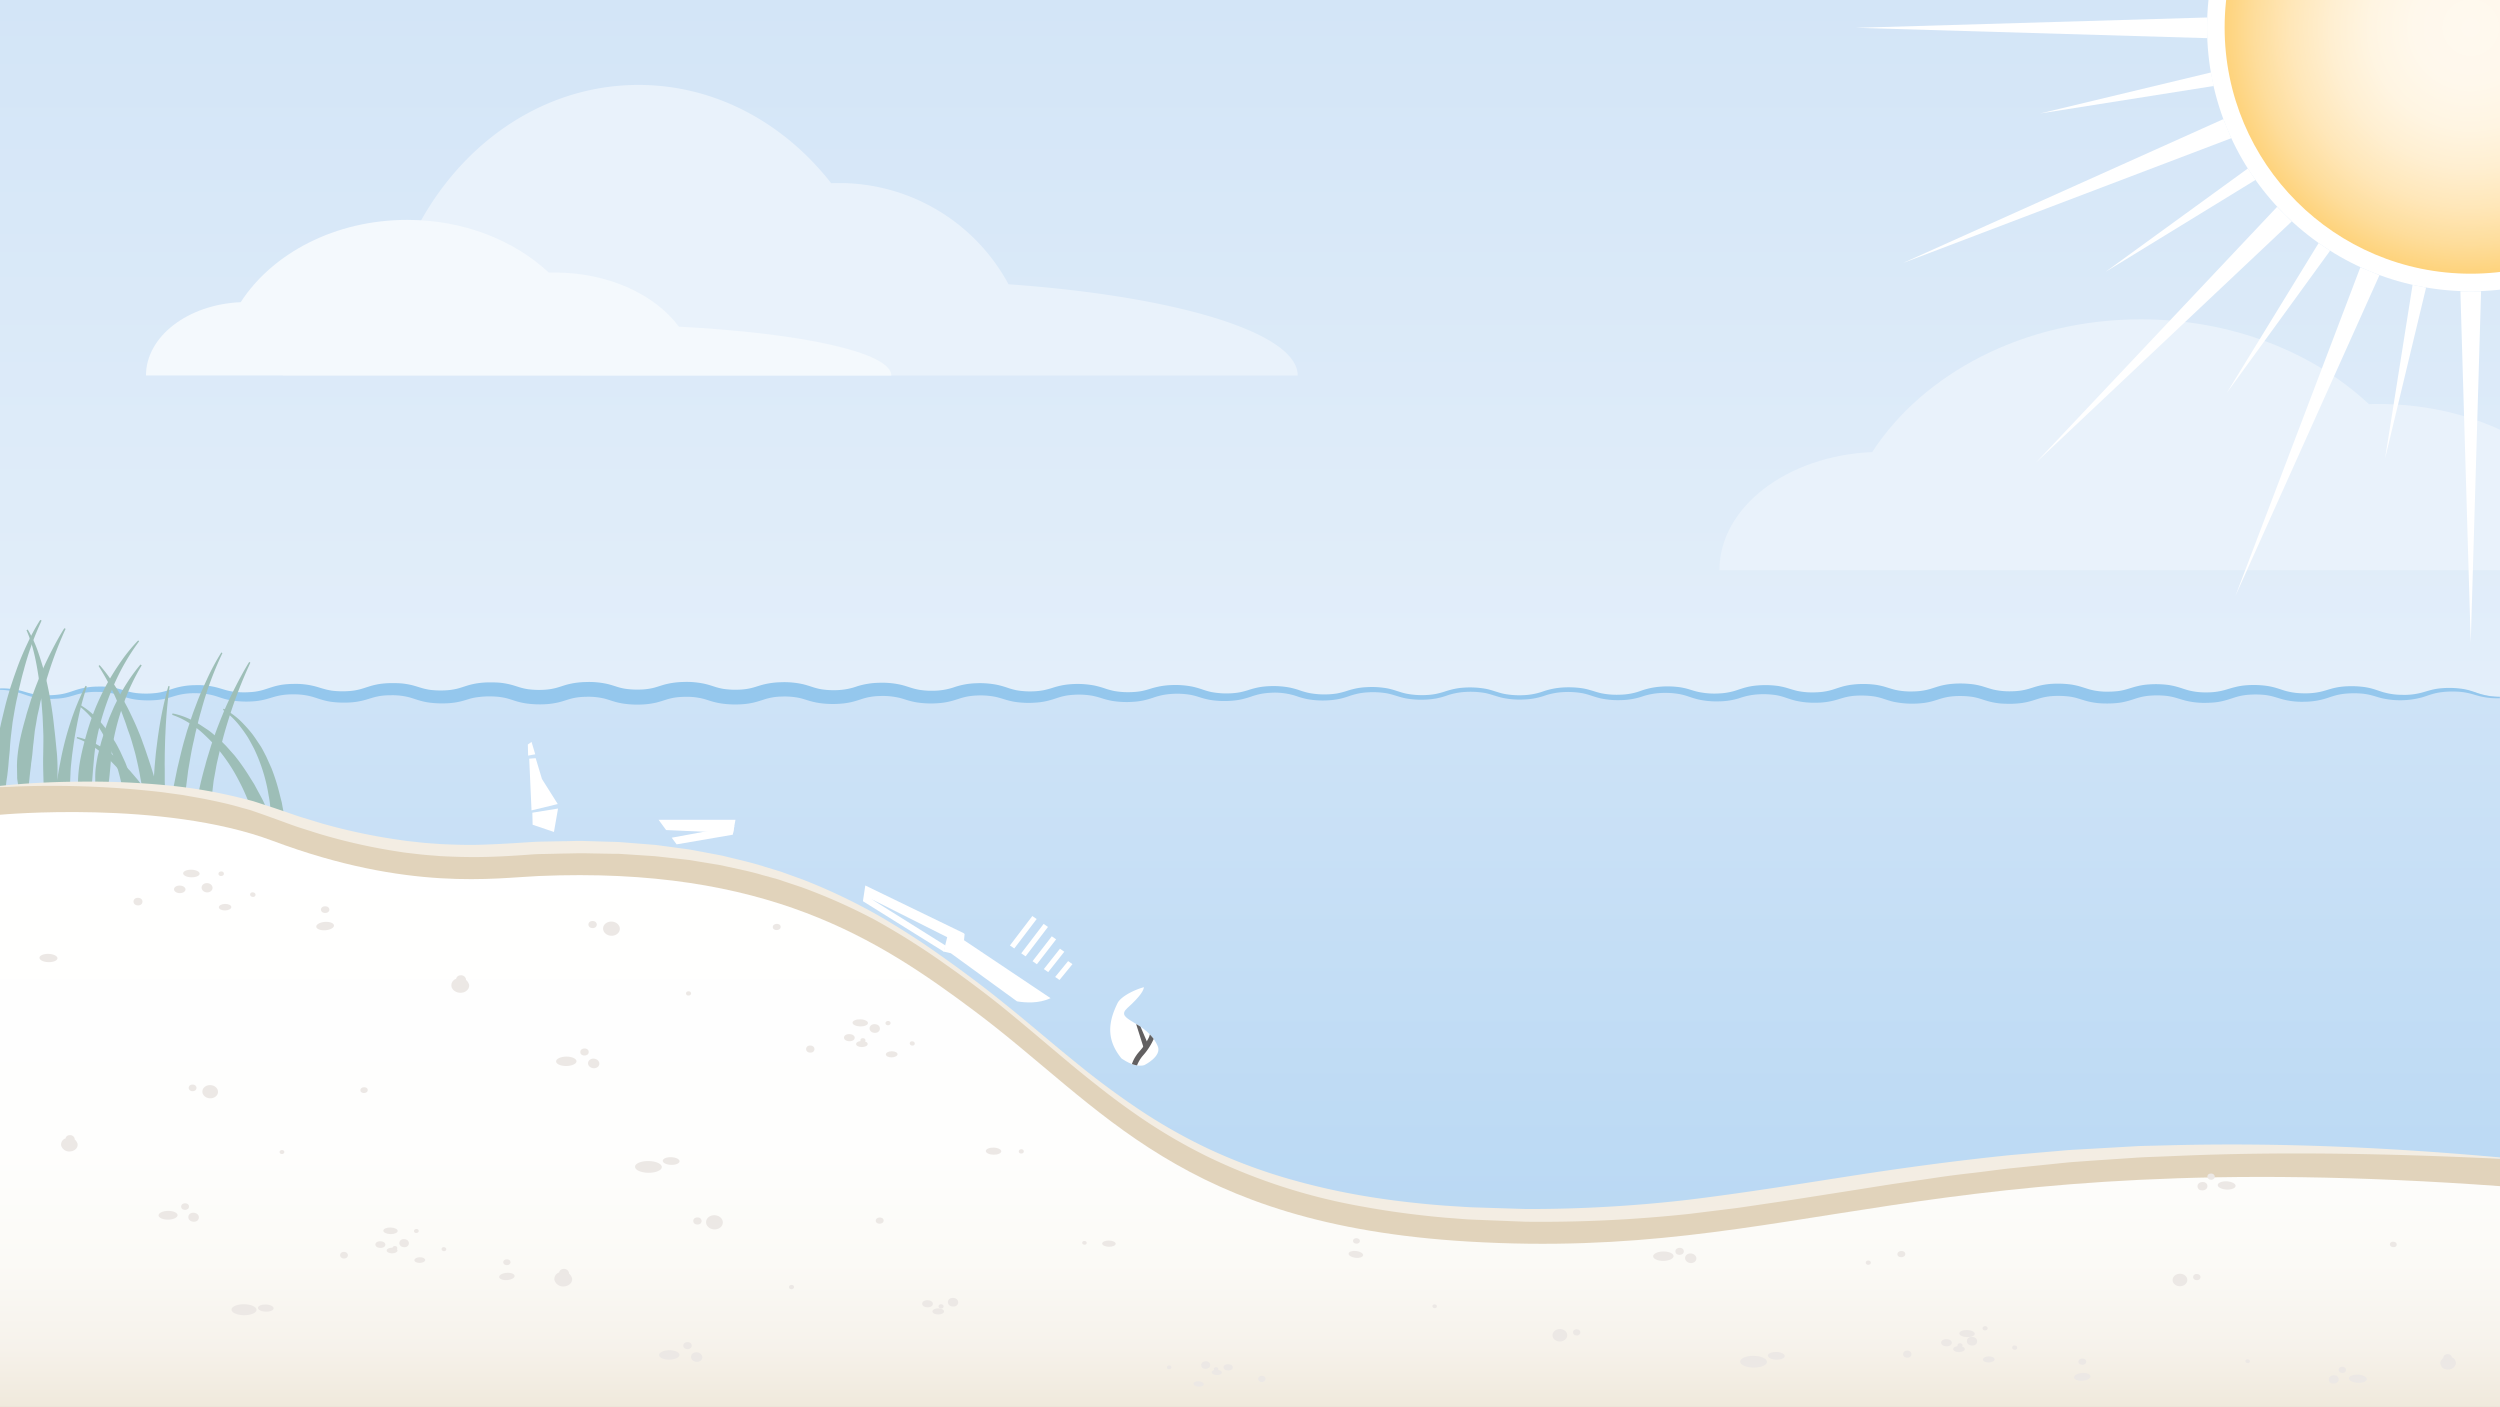 <svg xmlns="http://www.w3.org/2000/svg" xmlns:xlink="http://www.w3.org/1999/xlink" viewBox="0 0 1020 574"><rect x="0" y="0" width="1020" height="574" fill="#808080" stroke="none"/><defs><style>.cls-1{fill:none;}.cls-2{isolation:isolate;}.cls-3{fill:url(#Unbenannter_Verlauf_18);}.cls-4{fill:#fff;}.cls-5{fill:#e9f2fb;}.cls-6{fill:#f4f9fd;}.cls-7{clip-path:url(#clip-path);}.cls-8{clip-path:url(#clip-path-2);}.cls-9{fill:url(#Unbenannter_Verlauf_45);}.cls-10{fill:#626061;}.cls-11{fill:#908d8d;}.cls-12{fill:#3c3c3d;}.cls-13{fill:#c4c1c2;}.cls-14{fill:#a4a1a1;}.cls-15,.cls-20{mix-blend-mode:multiply;}.cls-16{fill:url(#Unbenannter_Verlauf_63);}.cls-17{fill:#94c7ed;}.cls-18{fill:#9dbeb7;}.cls-19{fill:#e1d3bb;}.cls-20{fill:url(#Unbenannter_Verlauf_3);}.cls-21{fill:#ece8e5;}.cls-22{fill:#f3ede3;}.cls-23{clip-path:url(#clip-path-3);}.cls-24{fill:#b9b6b7;}</style><linearGradient id="Unbenannter_Verlauf_18" x1="510" y1="382.5" x2="510" gradientUnits="userSpaceOnUse"><stop offset="0" stop-color="#e9f2fb"/><stop offset="1" stop-color="#d3e5f7"/></linearGradient><clipPath id="clip-path"><rect class="cls-1" x="695" y="110" width="325" height="150"/></clipPath><clipPath id="clip-path-2"><rect class="cls-1" x="735" width="285" height="285"/></clipPath><radialGradient id="Unbenannter_Verlauf_45" cx="1008.06" cy="11.26" r="100.41" gradientUnits="userSpaceOnUse"><stop offset="0" stop-color="#fff9ef"/><stop offset="0.23" stop-color="#fff8ec"/><stop offset="0.41" stop-color="#fff5e2"/><stop offset="0.57" stop-color="#ffefd1"/><stop offset="0.73" stop-color="#ffe7b9"/><stop offset="0.88" stop-color="#fedd9b"/><stop offset="1" stop-color="#fed37c"/></radialGradient><linearGradient id="Unbenannter_Verlauf_63" x1="510" y1="574" x2="510" y2="280.86" gradientUnits="userSpaceOnUse"><stop offset="0" stop-color="#b3d5f2"/><stop offset="1" stop-color="#cee3f7"/></linearGradient><linearGradient id="Unbenannter_Verlauf_3" x1="510" y1="574" x2="510" y2="331.32" gradientUnits="userSpaceOnUse"><stop offset="0" stop-color="#f0e9dc"/><stop offset="0.1" stop-color="#f6f2eb"/><stop offset="0.24" stop-color="#fbfaf6"/><stop offset="0.44" stop-color="#fefefd"/><stop offset="1" stop-color="#fff"/></linearGradient><clipPath id="clip-path-3"><path class="cls-1" d="M465.31,401.27s-9.2-1.09-11.53,7.12-2.87,17.67-.25,20.15c8.65,8.17,13.41,6,13.41,6s7.17-3.55,5.43-7.67c-4.45-10.49-18.08-10.48-12.38-15.61C470.84,401.51,465.31,401.27,465.31,401.27Z"/></clipPath></defs><title>Frame 4</title><g class="cls-2"><g id="Himmel"><rect class="cls-3" width="1020" height="382.5"/><path class="cls-4" d="M1020,574V284.05a27.57,27.57,0,0,1-9.84-1.57,32.76,32.76,0,0,0-20.35,0,31.59,31.59,0,0,1-19.67,0,32.73,32.73,0,0,0-20.34,0,31.59,31.59,0,0,1-19.67,0,32.73,32.73,0,0,0-20.34,0,31.56,31.56,0,0,1-19.66,0,32.76,32.76,0,0,0-20.35,0,31.56,31.56,0,0,1-19.66,0,32.73,32.73,0,0,0-20.34,0,31.56,31.56,0,0,1-19.66,0,32.73,32.73,0,0,0-20.34,0,31.56,31.56,0,0,1-19.66,0,32.73,32.73,0,0,0-20.34,0,31.56,31.56,0,0,1-19.66,0,32.76,32.76,0,0,0-20.35,0,31.56,31.56,0,0,1-19.66,0,32.73,32.73,0,0,0-20.34,0,31.56,31.56,0,0,1-19.66,0,32.73,32.73,0,0,0-20.34,0,31.56,31.56,0,0,1-19.66,0,32.73,32.73,0,0,0-20.34,0,31.56,31.56,0,0,1-19.66,0,32.76,32.76,0,0,0-20.35,0,31.53,31.53,0,0,1-19.65,0,32.73,32.73,0,0,0-20.34,0,31.56,31.56,0,0,1-19.66,0,32.73,32.73,0,0,0-20.34,0,31.56,31.56,0,0,1-19.66,0,32.73,32.73,0,0,0-20.34,0,31.56,31.56,0,0,1-19.66,0,32.73,32.73,0,0,0-20.34,0,31.53,31.53,0,0,1-19.65,0,32.73,32.73,0,0,0-20.34,0,31.56,31.56,0,0,1-19.66,0,32.73,32.73,0,0,0-20.34,0,31.53,31.53,0,0,1-19.65,0,32.73,32.73,0,0,0-20.34,0,31.53,31.53,0,0,1-19.65,0,32.73,32.73,0,0,0-20.34,0,31.53,31.53,0,0,1-19.65,0,32.73,32.73,0,0,0-20.34,0,31.53,31.53,0,0,1-19.65,0,32.73,32.73,0,0,0-20.34,0,31.56,31.56,0,0,1-19.66,0A28.83,28.83,0,0,0,120,280.86a28.83,28.83,0,0,0-10.17,1.62,27.55,27.55,0,0,1-9.83,1.57,27.55,27.55,0,0,1-9.83-1.57A28.79,28.79,0,0,0,80,280.86a28.88,28.88,0,0,0-10.17,1.62A27.46,27.46,0,0,1,60,284.05a27.44,27.44,0,0,1-9.82-1.57A28.88,28.88,0,0,0,40,280.86a28.83,28.83,0,0,0-10.17,1.62A27.55,27.55,0,0,1,20,284.05a27.55,27.55,0,0,1-9.83-1.57A28.83,28.83,0,0,0,0,280.86V574Z"/></g><g id="Wolken"><path class="cls-5" d="M529.47,153.22c0-17.55-49.73-32.39-118-37.24a78.52,78.52,0,0,0-69.16-41.3c-1.07,0-2.12,0-3.18.08-19.22-24.59-47.31-40.11-78.62-40.11-40.07,0-74.88,25.41-92.55,62.74a55.92,55.92,0,0,0-52.62,55.83Z"/><path class="cls-6" d="M363.66,153.22c0-9.4-36.51-17.34-86.68-19.94-9.74-13.16-28.82-22.1-50.77-22.1-.79,0-1.56,0-2.34,0-14.11-13.16-34.73-21.47-57.72-21.47-29.42,0-55,13.6-67.95,33.58-21.55.92-38.64,14-38.64,29.89Z"/><g class="cls-7"><path class="cls-5" d="M1135.79,232.65c0-15.15-43.28-32.15-83.58-32.15-15.71-21.23-46.49-35.66-81.9-35.66-1.26,0-2.51,0-3.76.07-22.76-21.22-56-34.62-93.1-34.62-47.45,0-88.68,21.93-109.6,54.16-34.75,1.48-62.32,22.49-62.32,48.2Z"/></g></g><g id="Sonne"><g class="cls-8"><circle class="cls-4" cx="1008.06" cy="11.26" r="107.58"/><circle class="cls-9" cx="1008.06" cy="11.26" r="100.41"/><polygon class="cls-4" points="1012.28 118.83 1008.06 262.27 1003.84 118.83 1012.28 118.83"/><polygon class="cls-4" points="900.58 15.57 757.14 11.35 900.58 7.13 900.58 15.57"/><polygon class="cls-4" points="935.04 90.33 830.63 188.78 929.08 84.37 935.04 90.33"/><polygon class="cls-4" points="910.37 56.38 776.24 107.38 907.15 48.59 910.37 56.38"/><polygon class="cls-4" points="970.82 112.27 912.04 243.17 963.03 109.04 970.82 112.27"/><polygon class="cls-4" points="903.19 35.08 832.3 46.31 902.1 29.56 903.19 35.08"/><polygon class="cls-4" points="950.68 102.28 908.5 160.35 946.01 99.16 950.68 102.28"/><polygon class="cls-4" points="920.25 73.4 859.06 110.91 917.13 68.73 920.25 73.4"/><polygon class="cls-4" points="989.85 117.32 973.1 187.11 984.33 116.22 989.85 117.32"/></g></g><g id="Figur"><polygon class="cls-10" points="381.58 344.63 310.22 320.82 304.67 323.33 234.7 323.33 227.7 335.23 263.15 336.8 296.28 338.7 367.81 366.61 381.58 344.63"/><polygon class="cls-10" points="241.55 325.56 237.27 308.12 237.13 294.07 233.26 294.12 221.38 338.32 237.74 336.85 241.55 325.56"/><polygon class="cls-11" points="378.52 347.72 304.83 329.25 298.94 331.92 224.67 331.92 217.24 344.55 254.88 346.21 290.04 348.23 365.95 377.85 378.52 347.72"/><polygon class="cls-11" points="231.47 332 222.24 315.32 218.19 300.97 214.24 302.09 214.35 350.67 230.71 344.62 231.47 332"/><path class="cls-11" d="M383.81,348.23l-18.76,30.23s64,71.28,79.44,41.51c5.8-11.22,6.91-29.05-15.48-44.45C410.22,362.6,403.05,361.81,383.81,348.23Z"/><polygon class="cls-11" points="443.64 408.39 420.23 420.64 464.26 452.61 478.1 433.97 443.64 408.39"/><path class="cls-10" d="M466.39,445.55c-2.27,1.88-6.15,1.39-9-1.27-2.54-2.37-5.54-7.06-4.5-9.44-6-7.69-7.65-16.75-5.37-23.56L478.1,434l-9.33,12.57C468,446.25,467.18,445.92,466.39,445.55Z"/><path class="cls-11" d="M488.35,415.49,484,406.08s-1.74-5.57-7.72-.69Z"/><path class="cls-11" d="M487.2,415.75c-9.19-3.55-20.53,3.64-25.31,16s-.4,23.95,8.8,27.5,19.74-2.26,24.52-14.66S496.4,419.29,487.2,415.75Z"/><path class="cls-11" d="M454.35,408c-4.53,9-5.53,17.32,4.32,27s23.4,12,30.27,5,4.46-20.48-5.39-30.2A52.68,52.68,0,0,0,472,401.14C468.71,399.19,456.49,403.76,454.35,408Z"/><path class="cls-11" d="M487.06,415.58c-2.28,1.47-2.86,4.8-1.3,7.44s5.65,4.58,8.07,3.37c1.82-.92,2.09-4.35.19-8.69a4.84,4.84,0,0,0-7-2.12"/><path class="cls-12" d="M500.6,446.69c-.31.42-.63.82-1,1.2a13.68,13.68,0,0,0,.48-12.67,38.85,38.85,0,0,1-.86,9.48c-1.89,9.08-6.2,15.86-9.61,15.15a3.85,3.85,0,0,1-2.51-2.54c-3.48,4.9-7.69,7.55-10.76,6.26a4.42,4.42,0,0,1-1.71-1.34c-3.1,2.15-24.72-19.36-24.69-19.65.18-2.25,1.79-3.92,5.84-5.47a10.88,10.88,0,0,1,11.88-.3c4.18-3.68,9.11-5,12.8-3a7.64,7.64,0,0,1,1.34,1c2.71-2.55,5.54-3.7,7.76-2.76a3.61,3.61,0,0,1,.67.36c1.94-3.67,4.24-5.82,6.23-5.4a2.73,2.73,0,0,1,1.33.74A13.67,13.67,0,0,1,500.6,446.69Z"/><path class="cls-11" d="M458.75,430.64c-2.46,2-2.34,6.25.29,9.46s6.74,4.18,9.21,2.16,2.34-6.25-.28-9.46-6.75-4.17-9.22-2.16"/><path class="cls-12" d="M478.85,419.5a7.8,7.8,0,0,1,.51-.67l.45-.6c.3-.38.54-.74.78-1.08s.41-.68.58-1,.32-.76.43-1l.5-1.12.6.16a13.51,13.51,0,0,1,3.57,1.48,13.11,13.11,0,0,1-3.84.44l1.11-.95a3.78,3.78,0,0,1-.34,1.91,4.27,4.27,0,0,1-1.08,1.5A3.88,3.88,0,0,1,478.85,419.5Z"/><path class="cls-10" d="M466.17,409.19a12.81,12.81,0,0,0,1.52-2,14.76,14.76,0,0,0,1.11-2.12,14,14,0,0,1,.8-2.22,9,9,0,0,1,1.62-2.05l.22,0a4.36,4.36,0,0,1,.27,2.8,6,6,0,0,1-1.36,2.33,10.34,10.34,0,0,1-1.82,2,10,10,0,0,1-2.23,1.4Z"/><path class="cls-10" d="M490.11,416.37a4,4,0,0,1,1,3.6,4.16,4.16,0,0,1-.8,1.76,9.85,9.85,0,0,1-1.32,1.34,10.25,10.25,0,0,1-1.45,1.05c-.51.3-1,.54-1.56.78s-1.08.38-1.62.54-1.09.27-1.64.38l-.07-.21q.72-.42,1.44-.81c.46-.28.9-.6,1.35-.89a11.87,11.87,0,0,0,2.25-2.09,12.89,12.89,0,0,0,1.26-2.48,14.75,14.75,0,0,0,1-2.89Z"/><polygon class="cls-13" points="363.81 382.65 385.31 347.55 381.58 344.63 370.85 340.92 352.69 334.86 350.98 339.9 354.08 347.98 358.22 353.37 357.32 359.23 362.08 368.47 360.04 379.96 363.81 382.65"/><polygon class="cls-10" points="350.98 339.9 351.19 347.39 354.8 351.48 354.61 360.13 357.65 359.73 358.22 353.37 354.08 347.98 350.98 339.9"/><path class="cls-14" d="M442.13,408.1c4.21,3,4.91,9.22,1.56,14s-9.47,6.23-13.69,3.27l-44-30.93c-4.21-3-4.91-9.22-1.56-14s9.48-6.22,13.69-3.26Z"/><path class="cls-14" d="M311.23,351.26l2.32,7.71,13.22,3s10.8,7,15.85,3.88l44.62,28.54c4.37,2.75,10.34,1.13,13.33-3.62s2.39-11.84-2.49-13.59c-2.85-1-50-20.65-50-20.65l-9.67-7.93Z"/><path class="cls-13" d="M443.6,422a11.1,11.1,0,0,0,1.68-7.73,9.18,9.18,0,0,0-1.45-3.6,8,8,0,0,0-1.28-1.44c-.24-.21-.51-.38-.76-.58l-.86-.57c-4.62-3.05-9.19-6.16-13.76-9.28l-6.86-4.68-6.81-4.74c-4.53-3.18-9-6.4-13.52-9.62l-.17-.12,0-.06a3.69,3.69,0,0,0-.45-.36c-.21-.15-.44-.3-.67-.44-.46-.29-.94-.56-1.43-.82s-1-.51-1.47-.74a7.89,7.89,0,0,0-1.35-.51l-.16,0-.07,0L347.89,357l-.07,0-.06-.05-9.58-8,.3.09-27.24,2.39,0-.23,27.18-3,.17,0,.13.11,9.76,7.83-.14-.09,46.61,18.84-.22-.06a8.9,8.9,0,0,1,1.87.62c.55.24,1.08.49,1.6.76s1.05.55,1.56.86l.78.48a5.07,5.07,0,0,1,.87.72l-.19-.18q6.84,4.69,13.64,9.46l6.76,4.8,6.73,4.87c4.48,3.24,9,6.49,13.39,9.81l.83.62c.29.24.59.47.85.73a8.58,8.58,0,0,1,1.39,1.73,9.54,9.54,0,0,1,1.37,4.12,11.36,11.36,0,0,1-2.37,8Z"/><polygon class="cls-10" points="267.75 333.17 276.91 345.67 298.82 341.41 298.97 340.56 291.01 334.05 267.75 333.17"/></g><g id="Wasser"><g class="cls-15"><path class="cls-16" d="M1020,574V284.05a27.57,27.57,0,0,1-9.84-1.57,32.76,32.76,0,0,0-20.35,0,31.59,31.59,0,0,1-19.67,0,32.73,32.73,0,0,0-20.34,0,31.59,31.59,0,0,1-19.67,0,32.73,32.73,0,0,0-20.34,0,31.56,31.56,0,0,1-19.66,0,32.76,32.76,0,0,0-20.35,0,31.56,31.56,0,0,1-19.66,0,32.73,32.73,0,0,0-20.34,0,31.56,31.56,0,0,1-19.66,0,32.73,32.73,0,0,0-20.34,0,31.56,31.56,0,0,1-19.66,0,32.73,32.73,0,0,0-20.34,0,31.56,31.56,0,0,1-19.66,0,32.76,32.76,0,0,0-20.35,0,31.56,31.56,0,0,1-19.66,0,32.73,32.73,0,0,0-20.34,0,31.56,31.56,0,0,1-19.66,0,32.73,32.73,0,0,0-20.34,0,31.56,31.56,0,0,1-19.66,0,32.73,32.73,0,0,0-20.34,0,31.56,31.56,0,0,1-19.66,0,32.76,32.76,0,0,0-20.35,0,31.53,31.53,0,0,1-19.65,0,32.73,32.73,0,0,0-20.34,0,31.56,31.56,0,0,1-19.66,0,32.73,32.73,0,0,0-20.34,0,31.56,31.56,0,0,1-19.66,0,32.73,32.73,0,0,0-20.34,0,31.56,31.56,0,0,1-19.66,0,32.73,32.73,0,0,0-20.34,0,31.53,31.53,0,0,1-19.65,0,32.73,32.73,0,0,0-20.34,0,31.56,31.56,0,0,1-19.66,0,32.73,32.73,0,0,0-20.34,0,31.53,31.53,0,0,1-19.65,0,32.73,32.73,0,0,0-20.34,0,31.53,31.53,0,0,1-19.65,0,32.73,32.73,0,0,0-20.34,0,31.53,31.53,0,0,1-19.65,0,32.73,32.73,0,0,0-20.34,0,31.53,31.53,0,0,1-19.65,0,32.73,32.73,0,0,0-20.34,0,31.56,31.56,0,0,1-19.66,0A28.83,28.83,0,0,0,120,280.86a28.83,28.83,0,0,0-10.17,1.62,27.55,27.55,0,0,1-9.83,1.57,27.55,27.55,0,0,1-9.83-1.57A28.79,28.79,0,0,0,80,280.86a28.88,28.88,0,0,0-10.17,1.62A27.46,27.46,0,0,1,60,284.05a27.44,27.44,0,0,1-9.82-1.57A28.88,28.88,0,0,0,40,280.86a28.83,28.83,0,0,0-10.17,1.62A27.55,27.55,0,0,1,20,284.05a27.55,27.55,0,0,1-9.83-1.57A28.83,28.83,0,0,0,0,280.86V574Z"/></g><path class="cls-17" d="M0,280.89a30,30,0,0,1,8.15.83c1.33.34,2.61.77,3.9,1.1a25.68,25.68,0,0,0,3.9.69,36.24,36.24,0,0,0,7.93-.12,22.8,22.8,0,0,0,3.84-.81c1.26-.37,2.52-.84,3.86-1.25a30.12,30.12,0,0,1,8.26-1.21,30.68,30.68,0,0,1,8.34.85c1.37.35,2.66.78,3.92,1.12a24.44,24.44,0,0,0,3.78.71,36.14,36.14,0,0,0,7.78-.05,22.85,22.85,0,0,0,3.75-.75c1.23-.34,2.48-.81,3.84-1.22a29.94,29.94,0,0,1,8.42-1.23,30.72,30.72,0,0,1,8.49.86c1.4.35,2.7.79,3.93,1.13a24,24,0,0,0,3.7.73,36.42,36.42,0,0,0,7.67,0,22.87,22.87,0,0,0,3.67-.71c1.21-.34,2.45-.79,3.81-1.21a28.92,28.92,0,0,1,4.26-1,35,35,0,0,1,4.3-.31,31.67,31.67,0,0,1,8.61.87c1.42.35,2.74.81,4,1.15a25,25,0,0,0,3.63.77,36.82,36.82,0,0,0,7.57.05,23.44,23.44,0,0,0,3.63-.67c1.19-.31,2.41-.75,3.79-1.17a28.91,28.91,0,0,1,4.3-1,37.79,37.79,0,0,1,4.34-.33c1.43,0,2.86,0,4.31.11a30,30,0,0,1,4.39.72c1.44.36,2.78.81,4,1.17a24.65,24.65,0,0,0,3.58.77,36.83,36.83,0,0,0,7.5.08,25.29,25.29,0,0,0,3.58-.63c1.17-.3,2.38-.73,3.75-1.16a28.9,28.9,0,0,1,4.34-1,36.75,36.75,0,0,1,4.38-.36c1.44,0,2.88,0,4.35.1a29.41,29.41,0,0,1,4.43.72c1.47.35,2.82.82,4,1.18a23.33,23.33,0,0,0,3.54.8,35.4,35.4,0,0,0,7.43.15,24.35,24.35,0,0,0,3.55-.59c1.17-.28,2.36-.7,3.73-1.13a28.87,28.87,0,0,1,4.36-1,33.49,33.49,0,0,1,4.41-.37,34.25,34.25,0,0,1,8.82.79c1.47.35,2.85.82,4.06,1.19a22.12,22.12,0,0,0,3.53.81,35.6,35.6,0,0,0,7.39.2,25.59,25.59,0,0,0,3.54-.54c1.16-.28,2.34-.68,3.7-1.1a28.6,28.6,0,0,1,4.36-1,33.83,33.83,0,0,1,4.43-.38,34.66,34.66,0,0,1,8.82.79c1.48.34,2.87.81,4.09,1.2a25,25,0,0,0,3.52.85,34.25,34.25,0,0,0,7.39.24,24.42,24.42,0,0,0,3.56-.52c1.16-.26,2.33-.65,3.69-1.07a30.25,30.25,0,0,1,4.34-1,31.91,31.91,0,0,1,4.42-.38,34.93,34.93,0,0,1,8.8.77c1.47.34,2.86.81,4.09,1.2a25,25,0,0,0,3.55.9,33.21,33.21,0,0,0,7.42.3,26.52,26.52,0,0,0,7.27-1.54,31.42,31.42,0,0,1,4.3-1,31.84,31.84,0,0,1,4.41-.4,35.3,35.3,0,0,1,8.74.73c1.47.33,2.87.79,4.11,1.19a27,27,0,0,0,3.58.92,32.87,32.87,0,0,0,7.45.34,26.7,26.7,0,0,0,7.31-1.51,32,32,0,0,1,4.26-1.06,31.37,31.37,0,0,1,4.38-.43,35.82,35.82,0,0,1,8.7.69,39.76,39.76,0,0,1,4.12,1.18,29.45,29.45,0,0,0,3.61,1,33.16,33.16,0,0,0,7.49.4,25.92,25.92,0,0,0,3.67-.45,36.15,36.15,0,0,0,3.69-1,33.21,33.21,0,0,1,4.21-1.06,34.44,34.44,0,0,1,4.36-.44,36.63,36.63,0,0,1,8.62.67,42.65,42.65,0,0,1,4.11,1.17,30.28,30.28,0,0,0,3.65,1,32.63,32.63,0,0,0,7.56.44,26.77,26.77,0,0,0,3.73-.42,34.85,34.85,0,0,0,3.71-1,34.17,34.17,0,0,1,4.16-1,31.63,31.63,0,0,1,4.3-.43,36.25,36.25,0,0,1,8.53.64,38.34,38.34,0,0,1,4.08,1.17,30.93,30.93,0,0,0,3.7,1.05,33.6,33.6,0,0,0,7.67.51,28.13,28.13,0,0,0,3.8-.41,31.52,31.52,0,0,0,3.75-1,34,34,0,0,1,4.09-1.06,30.51,30.51,0,0,1,4.24-.45,35.64,35.64,0,0,1,8.41.58,33.54,33.54,0,0,1,4.06,1.14,32.59,32.59,0,0,0,3.75,1.06,33.43,33.43,0,0,0,7.77.55,29.19,29.19,0,0,0,3.86-.4,32,32,0,0,0,3.79-1,36.19,36.19,0,0,1,4-1.06,28.3,28.3,0,0,1,4.18-.47,35.84,35.84,0,0,1,8.32.49c2.8.53,5.31,1.67,7.83,2.17a33,33,0,0,0,7.84.56,28.18,28.18,0,0,0,3.9-.41,32.12,32.12,0,0,0,3.82-1,35.37,35.37,0,0,1,4-1.1,26.5,26.5,0,0,1,4.14-.53,36.06,36.06,0,0,1,8.29.43c2.79.48,5.31,1.62,7.85,2.13a33.65,33.65,0,0,0,7.85.53,26.78,26.78,0,0,0,7.72-1.42,30,30,0,0,1,8.13-1.7,38,38,0,0,1,8.31.33c2.8.44,5.36,1.55,7.87,2.06a32.27,32.27,0,0,0,7.81.52,25.92,25.92,0,0,0,7.65-1.41,30.43,30.43,0,0,1,8.17-1.83,37,37,0,0,1,8.4.24,28.77,28.77,0,0,1,4.12,1c1.32.4,2.56.78,3.8,1a31.19,31.19,0,0,0,7.69.51,26,26,0,0,0,7.52-1.37c1.25-.41,2.6-.88,4-1.22a27,27,0,0,1,4.26-.67,38,38,0,0,1,8.52.21,28.53,28.53,0,0,1,4.2,1c1.34.4,2.55.79,3.77,1.05a30,30,0,0,0,7.55.53,25,25,0,0,0,7.4-1.3c1.23-.4,2.59-.88,4-1.23a29.38,29.38,0,0,1,4.33-.71,38.42,38.42,0,0,1,8.63.19,28.08,28.08,0,0,1,4.28,1c1.35.41,2.56.81,3.75,1.08a29.32,29.32,0,0,0,7.43.6,24.91,24.91,0,0,0,7.31-1.19c1.23-.38,2.58-.85,4-1.2a30.23,30.23,0,0,1,4.38-.7,40.74,40.74,0,0,1,8.68.22,28.62,28.62,0,0,1,4.3,1c1.37.42,2.58.83,3.76,1.12a29.36,29.36,0,0,0,7.39.7,28.34,28.34,0,0,0,3.73-.27,24.68,24.68,0,0,0,3.59-.81c1.22-.37,2.57-.83,4-1.18a29.85,29.85,0,0,1,4.38-.72,41.11,41.11,0,0,1,8.65.22,29.58,29.58,0,0,1,4.3,1c1.37.42,2.59.85,3.78,1.15a28.21,28.21,0,0,0,7.42.76,35.43,35.43,0,0,0,3.75-.24,24.56,24.56,0,0,0,3.61-.79c1.22-.35,2.55-.81,4-1.16a27,27,0,0,1,4.35-.72,40.69,40.69,0,0,1,8.61.2,30.2,30.2,0,0,1,4.28,1c1.37.42,2.6.86,3.8,1.18a27.85,27.85,0,0,0,7.47.83,26.45,26.45,0,0,0,7.45-1c1.23-.34,2.54-.79,4-1.14a27.6,27.6,0,0,1,4.3-.73,40,40,0,0,1,8.54.19,27.26,27.26,0,0,1,4.23.94c1.36.41,2.61.87,3.83,1.2a28.1,28.1,0,0,0,7.55.92,27,27,0,0,0,7.58-.9c1.24-.34,2.54-.78,3.92-1.13a26.55,26.55,0,0,1,4.23-.73,39.5,39.5,0,0,1,8.42.17,26.73,26.73,0,0,1,4.17.92c1.34.41,2.6.88,3.84,1.24a28.1,28.1,0,0,0,7.69,1.05,27.6,27.6,0,0,0,7.76-.85c1.27-.33,2.56-.77,3.91-1.11a25.18,25.18,0,0,1,4.12-.71,37.4,37.4,0,0,1,8.26.17,24.15,24.15,0,0,1,4,.88c1.32.41,2.58.89,3.86,1.28a29.35,29.35,0,0,0,7.89,1.17v.56a29.94,29.94,0,0,1-8.15-.81c-1.33-.34-2.62-.76-3.91-1.09a25.77,25.77,0,0,0-3.89-.69,36.88,36.88,0,0,0-7.93.13,22.69,22.69,0,0,0-3.83.81c-1.26.37-2.52.84-3.85,1.25a34.11,34.11,0,0,1-16.64.38c-1.37-.34-2.66-.78-3.92-1.11a24.34,24.34,0,0,0-3.77-.72,36.6,36.6,0,0,0-7.76.06,23.57,23.57,0,0,0-3.74.74c-1.23.35-2.48.81-3.84,1.22a30.07,30.07,0,0,1-8.44,1.26,30.91,30.91,0,0,1-8.51-.87c-1.4-.35-2.7-.8-3.93-1.14a24,24,0,0,0-3.7-.75,36.9,36.9,0,0,0-7.65,0,22.64,22.64,0,0,0-3.67.7c-1.21.33-2.45.78-3.81,1.19a28.92,28.92,0,0,1-4.26,1,35,35,0,0,1-4.3.31,32.09,32.09,0,0,1-8.61-.86c-1.42-.36-2.74-.81-4-1.16a24.9,24.9,0,0,0-3.64-.78,36.81,36.81,0,0,0-7.57-.07,24.41,24.41,0,0,0-3.63.65c-1.2.31-2.42.75-3.79,1.17a30.39,30.39,0,0,1-4.29,1,35.63,35.63,0,0,1-4.34.32,41.39,41.39,0,0,1-4.3-.12,29.52,29.52,0,0,1-4.37-.73c-1.44-.36-2.77-.82-4-1.18a23.51,23.51,0,0,0-3.6-.8,37.09,37.09,0,0,0-7.53-.14,25.43,25.43,0,0,0-3.61.61c-1.19.3-2.4.72-3.77,1.14a28.64,28.64,0,0,1-4.3,1,36.22,36.22,0,0,1-4.36.35c-1.43,0-2.86,0-4.31-.11a28.7,28.7,0,0,1-4.39-.72c-1.45-.35-2.8-.82-4-1.2a24.7,24.7,0,0,0-3.58-.84,36.14,36.14,0,0,0-7.51-.2,24,24,0,0,0-3.62.57c-1.18.28-2.38.69-3.74,1.11a27.43,27.43,0,0,1-4.3,1,37.57,37.57,0,0,1-13-.5c-1.44-.36-2.8-.83-4-1.22a24.24,24.24,0,0,0-3.6-.89,37.15,37.15,0,0,0-7.55-.3,23.33,23.33,0,0,0-3.67.51c-1.21.26-2.42.65-3.76,1.05a29.71,29.71,0,0,1-8.56,1.3,34.24,34.24,0,0,1-8.56-.83c-1.42-.35-2.77-.82-4-1.22a24.78,24.78,0,0,0-3.67-1,34.73,34.73,0,0,0-7.65-.36,28.11,28.11,0,0,0-7.54,1.54,28.91,28.91,0,0,1-8.41,1.32,34,34,0,0,1-8.43-.79c-1.4-.32-2.74-.78-4-1.2a27.14,27.14,0,0,0-3.74-1,34.06,34.06,0,0,0-7.77-.41,28,28,0,0,0-7.65,1.52,29.28,29.28,0,0,1-8.26,1.37,34.37,34.37,0,0,1-8.32-.69c-2.79-.63-5.23-1.74-7.78-2.17a33.78,33.78,0,0,0-7.86-.39,28.08,28.08,0,0,0-7.7,1.58,31.44,31.44,0,0,1-4,1,30.55,30.55,0,0,1-4.15.42,34,34,0,0,1-8.28-.61c-2.76-.58-5.24-1.67-7.8-2.1a34.45,34.45,0,0,0-7.87-.37,27.85,27.85,0,0,0-7.71,1.58,32.48,32.48,0,0,1-4,1.07,34.45,34.45,0,0,1-4.15.47,35.23,35.23,0,0,1-8.31-.51c-2.79-.54-5.28-1.64-7.81-2.07a34.16,34.16,0,0,0-7.84-.37,26,26,0,0,0-3.86.51,32.08,32.08,0,0,0-3.78,1.08,34.26,34.26,0,0,1-4,1.13,33.07,33.07,0,0,1-4.19.52,35.84,35.84,0,0,1-8.38-.43,33.48,33.48,0,0,1-4.06-1.06A27.85,27.85,0,0,0,518,282.68a27.93,27.93,0,0,0-3.81.48,30.55,30.55,0,0,0-3.74,1.06,36.38,36.38,0,0,1-4.06,1.15,29.46,29.46,0,0,1-4.25.56,36.78,36.78,0,0,1-8.49-.38,34.14,34.14,0,0,1-4.13-1.05,31.73,31.73,0,0,0-3.73-1,32.68,32.68,0,0,0-7.62-.39,30.49,30.49,0,0,0-3.75.46,32.27,32.27,0,0,0-3.67,1,38,38,0,0,1-4.1,1.18,27.89,27.89,0,0,1-4.31.59,37.2,37.2,0,0,1-8.6-.38,32.89,32.89,0,0,1-4.19-1.06,35.62,35.62,0,0,0-3.7-1,32.22,32.22,0,0,0-7.52-.44,27.73,27.73,0,0,0-3.7.42,29.34,29.34,0,0,0-3.63,1,41,41,0,0,1-4.11,1.18,27.51,27.51,0,0,1-4.37.61,37.8,37.8,0,0,1-8.67-.34,33.68,33.68,0,0,1-4.24-1.06c-1.32-.4-2.49-.77-3.68-1a31.44,31.44,0,0,0-7.44-.5,27.3,27.3,0,0,0-3.67.39,25.89,25.89,0,0,0-3.6.94c-1.25.4-2.65.86-4.11,1.18a27.93,27.93,0,0,1-4.4.63,38.22,38.22,0,0,1-8.72-.34,31.13,31.13,0,0,1-4.28-1.05c-1.33-.42-2.5-.79-3.68-1a29.85,29.85,0,0,0-7.38-.53,24.75,24.75,0,0,0-7.23,1.27c-1.23.4-2.63.87-4.1,1.2a27.22,27.22,0,0,1-4.43.65,39.12,39.12,0,0,1-8.76-.29,33.11,33.11,0,0,1-4.31-1c-1.35-.42-2.53-.8-3.69-1.06a29.84,29.84,0,0,0-7.33-.56,24.19,24.19,0,0,0-7.17,1.23c-1.23.39-2.62.86-4.1,1.21a28.49,28.49,0,0,1-4.45.67,40,40,0,0,1-8.79-.29,30.71,30.71,0,0,1-4.35-1c-1.36-.43-2.54-.82-3.7-1.09a28.93,28.93,0,0,0-7.29-.62,28.5,28.5,0,0,0-3.64.31,23.3,23.3,0,0,0-3.52.84c-1.22.38-2.6.85-4.08,1.21a31.27,31.27,0,0,1-4.46.69,39.33,39.33,0,0,1-8.79-.27,28.61,28.61,0,0,1-4.36-1c-1.37-.43-2.56-.84-3.71-1.12a28.44,28.44,0,0,0-7.29-.68,29.2,29.2,0,0,0-3.67.27,24.53,24.53,0,0,0-3.53.81c-1.21.37-2.57.84-4,1.19a31.16,31.16,0,0,1-4.45.7,40.77,40.77,0,0,1-8.75-.25,28.86,28.86,0,0,1-4.36-1c-1.37-.43-2.57-.85-3.74-1.14a25.93,25.93,0,0,0-3.56-.6c-1.22-.1-2.49-.16-3.75-.14a29.74,29.74,0,0,0-3.7.24A23.32,23.32,0,0,0,192,285c-1.21.35-2.55.81-4,1.16a28.93,28.93,0,0,1-4.41.71,41.5,41.5,0,0,1-8.69-.24,28.9,28.9,0,0,1-4.32-1c-1.37-.42-2.59-.86-3.77-1.17a28,28,0,0,0-7.39-.8,30.84,30.84,0,0,0-3.75.22,24.62,24.62,0,0,0-3.6.77c-1.22.35-2.55.8-4,1.16a29.26,29.26,0,0,1-4.35.73,41.44,41.44,0,0,1-8.62-.2,28.74,28.74,0,0,1-4.29-1c-1.37-.41-2.61-.86-3.8-1.18a27.78,27.78,0,0,0-7.46-.86,26.88,26.88,0,0,0-7.46.95c-1.22.34-2.54.78-3.94,1.13a27.6,27.6,0,0,1-4.3.73,40.57,40.57,0,0,1-8.53-.2A28.36,28.36,0,0,1,91.1,285c-1.36-.41-2.61-.87-3.83-1.21a27.55,27.55,0,0,0-7.58-.95,26.83,26.83,0,0,0-7.6.91c-1.24.33-2.54.78-3.91,1.13a26.42,26.42,0,0,1-4.22.73,38.77,38.77,0,0,1-8.41-.16,26.44,26.44,0,0,1-4.15-.9c-1.34-.41-2.6-.89-3.85-1.25a28.25,28.25,0,0,0-7.71-1,28.13,28.13,0,0,0-7.77.86c-1.27.33-2.55.77-3.9,1.11a24.18,24.18,0,0,1-4.12.72,37.93,37.93,0,0,1-8.25-.16,24.37,24.37,0,0,1-4.05-.88c-1.31-.4-2.58-.88-3.85-1.27A29.08,29.08,0,0,0,0,281.45Z"/></g><g id="Boden"><path class="cls-18" d="M40.64,271.36a63.83,63.83,0,0,1,6,8.05l1.35,2.12,1.27,2.16c.87,1.43,1.63,2.92,2.43,4.39s1.49,3,2.22,4.51,1.41,3,2.07,4.59,1.31,3.09,1.87,4.67S59,305,59.53,306.57c2.12,6.36,4.46,12.75,5.22,19.46.1.83.24,1.66.31,2.5l.18,2.52c.1,1.68.2,3.36.22,5a72.91,72.91,0,0,1-.67,10.1l-.56,0a97.28,97.28,0,0,1-2.69-9.65c-.45-1.59-.83-3.19-1.21-4.78s-.7-3.19-1.12-4.77-.73-3.18-1-4.78c-.14-.8-.3-1.6-.48-2.39l-.46-2.4c-.51-3.22-1.25-6.4-2-9.58-.41-1.58-.89-3.14-1.33-4.71S53,300,52.43,298.49s-1-3.11-1.59-4.64-1.1-3.09-1.75-4.59a99,99,0,0,0-8.88-17.55Z"/><path class="cls-18" d="M69.22,280a188.25,188.25,0,0,0-1.72,19.09c-.09,1.6-.15,3.19-.18,4.79s-.1,3.18-.1,4.78-.06,3.18,0,4.77l0,4.77c0,1.59.12,3.19.21,4.77s.18,3.18.33,4.76.21,3.17.25,4.76.11,3.17.12,4.75c0,3.19,0,6.36-.15,9.57a94.46,94.46,0,0,1-.66,9.71l-.56.07a78.57,78.57,0,0,1-4.24-19c-.82-6.46-.11-13,.2-19.43l.33-4.85c.12-1.61.29-3.22.43-4.83s.36-3.22.56-4.82.41-3.2.65-4.8a158.62,158.62,0,0,1,4-18.95Z"/><path class="cls-18" d="M90.74,266.48A137.78,137.78,0,0,0,82.08,290c-.61,2-1.1,4-1.6,6.06l-.75,3-.64,3.06c-1,4.07-1.6,8.2-2.32,12.3-.5,4.14-1.14,8.26-1.36,12.42-.16,2.08-.4,4.14-.59,6.21s-.38,4.14-.62,6.21l-.39,3.1-.3,3.12c-.24,2.07-.43,4.15-.73,6.24-.47,4.17-.85,8.35-1.65,12.58l-.56,0c-.44-2.1-.74-4.2-1.06-6.32s-.59-4.24-.68-6.36-.19-4.26-.28-6.39l-.07-3.2.12-3.19c.12-8.55,2.06-16.94,3.74-25.27,1-4.14,1.91-8.3,3.12-12.38l.88-3.06,1-3c.66-2,1.31-4.05,2.07-6s1.48-4,2.32-5.93L83,280.3l1.32-2.89a94.32,94.32,0,0,1,6-11.22Z"/><path class="cls-18" d="M102.15,270.37a184.9,184.9,0,0,0-8.23,21c-1.15,3.58-2.25,7.16-3.18,10.79L90,304.89l-.64,2.73c-.4,1.82-.89,3.62-1.2,5.46s-.67,3.67-1,5.5l-.65,5.54c-.28,1.84-.39,3.68-.59,5.52l-.34,2.75-.2,1.38-.11,1.37c-1,7.37-1.18,14.7-1.82,22.39l-.56.08c-.61-1.82-1.09-3.69-1.58-5.57-.22-.94-.48-1.88-.64-2.83s-.26-1.91-.38-2.87-.25-1.92-.34-2.89-.24-1.93-.24-2.89c0-1.93,0-3.87,0-5.81.22-7.75,2-15.33,4.09-22.7.44-1.86,1.07-3.68,1.61-5.51l.84-2.75.93-2.71c1.25-3.61,2.66-7.16,4.12-10.68s3.12-6.95,4.84-10.34,3.53-6.73,5.53-10Z"/><path class="cls-18" d="M91.22,289.14a31.12,31.12,0,0,1,8.33,6.44,50.75,50.75,0,0,1,3.46,4c1.06,1.41,2,2.89,3,4.36s1.74,3.09,2.58,4.66l2.18,4.86A82.3,82.3,0,0,1,114,323.63l.65,2.58c.1.43.24.86.33,1.29l.23,1.31,1,5.24a39.14,39.14,0,0,1,.51,5.29c.09,1.77.13,3.54.13,5.31-.28,3.52-.56,7-1.14,10.51A87.94,87.94,0,0,1,113,365.4l-.56-.07a92.87,92.87,0,0,1-.74-10.41c-.24-3.43-.47-6.83-.54-10.21-.13-1.69-.28-3.37-.35-5,0-.84,0-1.69-.07-2.53l0-1.27-.11-1.25-.33-5.05a42,42,0,0,0-.69-5,69.1,69.1,0,0,0-6-19.24c-.8-1.48-1.58-3-2.44-4.44a50,50,0,0,0-2.91-4.16A32.77,32.77,0,0,0,91,289.64Z"/><path class="cls-18" d="M70.39,291.07a30.64,30.64,0,0,1,9.6,3.69c1.55.78,2.92,1.83,4.39,2.76s2.74,2.11,4.08,3.21,2.53,2.37,3.76,3.59l3.46,3.89a85.32,85.32,0,0,1,6,8.5l1.38,2.21c.22.37.48.72.69,1.1l.61,1.14,2.48,4.58a39.34,39.34,0,0,1,2.09,4.75c.62,1.61,1.2,3.25,1.74,4.89.84,3.35,1.65,6.7,2.18,10.1a82.8,82.8,0,0,1,.68,10.32l-.55.11a87.1,87.1,0,0,1-4-9.41c-1.3-3.1-2.56-6.18-3.67-9.3-.65-1.52-1.3-3-1.88-4.58-.3-.77-.56-1.55-.85-2.32l-.4-1.17-.48-1.14a75.8,75.8,0,0,0-4-9,70.4,70.4,0,0,0-11.23-16.19c-1.15-1.17-2.33-2.33-3.54-3.46s-2.51-2.18-3.9-3.07a32.34,32.34,0,0,0-8.78-4.61Z"/><path class="cls-18" d="M32,287.2a31.1,31.1,0,0,1,8.09,6.43c1.24,1.22,2.25,2.63,3.37,4s2,2.84,3,4.29,1.72,3,2.54,4.56l2.17,4.75a85.1,85.1,0,0,1,3.24,9.92l.68,2.53.34,1.26.25,1.28,1,5.12a39.36,39.36,0,0,1,.62,5.18c.13,1.73.2,3.47.25,5.2-.18,3.47-.39,6.93-.86,10.35a85.22,85.22,0,0,1-2.36,10.11l-.56-.05a90.42,90.42,0,0,1-1-10.2c-.34-3.36-.65-6.69-.8-10-.18-1.65-.36-3.3-.47-4.95-.06-.83-.08-1.66-.13-2.48,0-.42,0-.84,0-1.25L51.16,332l-.42-5a45.13,45.13,0,0,0-.76-4.91,72.12,72.12,0,0,0-6-18.87c-.76-1.46-1.54-2.93-2.37-4.37s-1.76-2.83-2.82-4.11a33.19,33.19,0,0,0-7-7.07Z"/><path class="cls-18" d="M31.41,300.69a30.65,30.65,0,0,1,9.53,3.89,49.72,49.72,0,0,1,4.33,2.85q2,1.59,4,3.29c1.22,1.22,2.48,2.42,3.69,3.67l3.38,3.95a83.38,83.38,0,0,1,5.8,8.63l1.34,2.23c.21.38.46.74.67,1.12l.59,1.15,2.39,4.63a40,40,0,0,1,2,4.79c.59,1.63,1.13,3.27,1.64,4.92.77,3.37,1.52,6.74,2,10.15a83,83,0,0,1,.48,10.34l-.55.1a88.28,88.28,0,0,1-3.77-9.49c-1.24-3.13-2.44-6.24-3.49-9.38-.61-1.53-1.23-3.06-1.79-4.61-.28-.78-.53-1.57-.8-2.35l-.38-1.18L62,338.25a75.89,75.89,0,0,0-3.8-9.12A70.84,70.84,0,0,0,47.3,312.71c-1.13-1.19-2.28-2.38-3.47-3.53A48.32,48.32,0,0,0,40,306a32.37,32.37,0,0,0-8.69-4.79Z"/><path class="cls-18" d="M26.77,256.56a158.17,158.17,0,0,0-7,18.22c-1,3.09-1.9,6.19-2.68,9.33l-.63,2.34L16,288.81c-.34,1.57-.76,3.13-1,4.72s-.56,3.17-.81,4.75l-.52,4.78c-.23,1.58-.31,3.18-.49,4.76-.1.79-.18,1.58-.29,2.37l-.18,1.18-.1,1.19c-.87,6.33-1.16,12.64-1.92,19.32l-.56.08c-.59-1.57-1-3.18-1.5-4.81-.21-.81-.45-1.63-.61-2.45s-.24-1.65-.37-2.49-.24-1.66-.34-2.5S7,318,7,317.2c0-1.67-.07-3.35-.08-5,.13-6.73,1.79-13.3,3.62-19.67.39-1.62.94-3.19,1.41-4.77l.74-2.38.82-2.34c1.1-3.12,2.35-6.18,3.63-9.22s2.74-6,4.25-8.92,3.1-5.8,4.86-8.59Z"/><path class="cls-18" d="M11.3,256.84a47.43,47.43,0,0,1,4.38,9.56c1.12,3.32,2.15,6.68,3,10.09a154.74,154.74,0,0,1,3.47,20.72c.22,1.74.41,3.48.57,5.23l.52,5.23a92,92,0,0,1,.16,10.5c-.24,3.49-.54,7-1.05,10.45A90.91,90.91,0,0,1,20.11,339l-.56,0a89.07,89.07,0,0,1-1.19-10.43c-.31-3.46-.53-6.9-.62-10.34s-.21-6.86-.11-10.3l.07-5.15,0-2.58-.09-2.57-.22-5.15L17,287.26c-.1-1.72-.33-3.42-.49-5.13s-.41-3.4-.65-5.1c-1-6.78-2.29-13.63-5.05-19.9Z"/><path class="cls-18" d="M35.43,280.11A119.56,119.56,0,0,0,31.35,296c-.54,2.66-1,5.35-1.37,8l-.55,4L29,312c-.15,1.34-.21,2.69-.26,4s-.14,2.7-.12,4.05c0,2.7-.21,5.37-.41,8.06s-.47,5.37-.83,8.08a78.78,78.78,0,0,1-1.24,8.25l-.56.05a52.82,52.82,0,0,1-3-16.54c0-1.4-.07-2.8.05-4.2s.26-2.78.44-4.17.48-2.76.71-4.14.46-2.75.76-4.11a125.45,125.45,0,0,1,4.08-16.17,101.69,101.69,0,0,1,6.29-15.36Z"/><path class="cls-18" d="M56.75,261.66a89.49,89.49,0,0,0-10.56,18.46,104.66,104.66,0,0,0-3.74,9.9,97.77,97.77,0,0,0-2.72,10.17,77.79,77.79,0,0,0-1.47,10.39c-.34,3.47-.55,6.93-.86,10.4-.1,1.74-.28,3.49-.34,5.24l-.15,2.63c0,.87,0,1.76-.09,2.64-.1,1.77-.09,3.54-.16,5.33s0,3.59-.2,5.43l-.56.1a52.42,52.42,0,0,1-3-10.56c-.17-.91-.33-1.81-.47-2.72l-.31-2.74c-.23-1.83-.24-3.67-.32-5.52a55.62,55.62,0,0,1,1-11c.7-3.62,1.6-7.19,2.62-10.71a104,104,0,0,1,3.58-10.37,106.09,106.09,0,0,1,4.73-9.85,99.64,99.64,0,0,1,5.78-9.22,68.11,68.11,0,0,1,6.88-8.38Z"/><path class="cls-18" d="M16.42,252.91a80,80,0,0,0-5.25,9.67c-.78,1.66-1.54,3.33-2.24,5s-1.39,3.4-2,5.12-1.24,3.46-1.82,5.21l-.87,2.62-.78,2.65c-1.07,3.53-1.87,7.12-2.75,10.7C.45,295,.23,296,0,297.09v40.5c.77-3.59,1.17-7.13,1.61-10.66.3-1.8.47-3.59.7-5.38l.29-2.69L3,316.19c.21-1.79.41-3.57.54-5.36s.37-3.57.49-5.36c.17-3.6.7-7.15,1.1-10.73.61-3.54,1.15-7.11,2-10.62l.53-2.65.64-2.63c.42-1.76.83-3.51,1.35-5.24a119.29,119.29,0,0,1,7.33-20.4Z"/><path class="cls-18" d="M57.82,271.47a83.06,83.06,0,0,0-7.1,14.83A97.58,97.58,0,0,0,46.3,302c-1,5.33-1.15,10.72-1.78,16l-.25,2-.15,1L44,322c-.11,1.34-.23,2.69-.42,4.06s-.27,2.72-.41,4.1-.32,2.78-.6,4.21l-.56.08a44.59,44.59,0,0,1-3.15-16.77,33.89,33.89,0,0,1,.19-4.28c.18-1.42.41-2.84.67-4.24s.69-2.78,1-4.16l.53-2.07c.19-.68.41-1.36.61-2,.42-1.36.78-2.73,1.26-4.06l1.45-4,1.68-3.9c.56-1.29,1.23-2.54,1.83-3.8a74.9,74.9,0,0,1,9.23-14.05Z"/><path class="cls-19" d="M0,321.17S66.48,315,111.28,331.82c55.46,20.8,91,15.1,108.44,14.36,93.09-4,138.65,25.75,177.77,55,52.71,39.37,84.3,87.21,201.66,94.14,135,8,184.09-39.81,420.85-22.6V574H0Z"/><path class="cls-20" d="M0,332.42s66.48-6.16,111.28,10.64c55.46,20.8,91,15.11,108.44,14.36,93.09-4,138.65,25.75,177.77,55,52.71,39.36,84.3,87.2,201.66,94.14,135,8,184.09-39.81,420.85-22.61V574H0Z"/><g class="cls-15"><ellipse class="cls-21" cx="108.45" cy="533.75" rx="1.47" ry="3.2" transform="translate(-428.73 623.65) rotate(-88.02)"/><ellipse class="cls-21" cx="206.77" cy="520.82" rx="3.16" ry="1.48" transform="translate(-38.25 16.86) rotate(-4.28)"/><ellipse class="cls-21" cx="206.8" cy="514.96" rx="1.19" ry="1.5" transform="translate(-308.44 721.07) rotate(-89.92)"/><ellipse class="cls-21" cx="148.54" cy="444.77" rx="1.5" ry="1.19" transform="translate(-24.98 9.14) rotate(-3.25)"/><ellipse class="cls-21" cx="99.81" cy="535.99" rx="2.24" ry="5.11" transform="matrix(0.01, -1, 1, 0.01, -437.43, 628.82)"/><ellipse class="cls-21" cx="85.76" cy="445.45" rx="2.7" ry="3.2" transform="translate(-363.82 505.94) rotate(-86.77)"/><path class="cls-21" d="M30.47,464.88a1.2,1.2,0,0,0,0-.33,1.92,1.92,0,0,0-2.14-1.4,1.68,1.68,0,0,0-1.6,1.33,2.65,2.65,0,0,0-1.8,2.79,3.4,3.4,0,0,0,3.8,2.5c1.86-.16,3.16-1.55,2.92-3.09A4,4,0,0,0,30.47,464.88Z"/><ellipse class="cls-21" cx="78.57" cy="443.84" rx="1.35" ry="1.6" transform="translate(-366.58 514.59) rotate(-88.99)"/><ellipse class="cls-21" cx="169.91" cy="502.23" rx="0.97" ry="0.82" transform="translate(-29.01 10.77) rotate(-3.34)"/><ellipse class="cls-21" cx="115.03" cy="470.03" rx="0.97" ry="0.82" transform="translate(-16.57 4.37) rotate(-2.03)"/><ellipse class="cls-21" cx="181.12" cy="509.65" rx="0.82" ry="0.97" transform="translate(-352.99 594.96) rotate(-79.51)"/><ellipse class="cls-21" cx="160.35" cy="508.8" rx="0.82" ry="0.97" transform="matrix(0.05, -1, 1, 0.05, -355.68, 644.1)"/><ellipse class="cls-21" cx="159.96" cy="510.21" rx="2.21" ry="1.16" transform="translate(-0.7 0.22) rotate(-0.08)"/><ellipse class="cls-21" cx="171.28" cy="514.11" rx="2.21" ry="1.16" transform="translate(-11.18 3.86) rotate(-1.25)"/><ellipse class="cls-21" cx="140.36" cy="512.16" rx="1.35" ry="1.6" transform="translate(-376.65 633.44) rotate(-87.88)"/><ellipse class="cls-21" cx="155.18" cy="507.77" rx="1.35" ry="2.04" transform="translate(-356.27 650.34) rotate(-88.58)"/><ellipse class="cls-21" cx="75.52" cy="492.28" rx="1.6" ry="1.35" transform="translate(-15.86 2.7) rotate(-1.85)"/><ellipse class="cls-21" cx="78.99" cy="496.65" rx="1.83" ry="2.16" transform="translate(-423.73 509.86) rotate(-82.47)"/><ellipse class="cls-21" cx="164.88" cy="507.19" rx="1.65" ry="1.95" transform="translate(-354.41 628.71) rotate(-85.16)"/><ellipse class="cls-21" cx="159.31" cy="502.13" rx="1.35" ry="2.93" transform="translate(-346.68 648.72) rotate(-88.55)"/><ellipse class="cls-21" cx="68.59" cy="495.82" rx="3.88" ry="1.79" transform="translate(-5.21 0.75) rotate(-0.6)"/><ellipse class="cls-21" cx="273.85" cy="473.73" rx="1.57" ry="3.43" transform="translate(-209.08 731.02) rotate(-88.02)"/><ellipse class="cls-21" cx="316.91" cy="378.2" rx="1.61" ry="1.27" transform="translate(-20.94 18.58) rotate(-3.25)"/><ellipse class="cls-21" cx="264.57" cy="476.14" rx="2.4" ry="5.48" transform="translate(-214.96 734.5) rotate(-89.26)"/><ellipse class="cls-21" cx="249.49" cy="378.92" rx="2.9" ry="3.43" transform="translate(-142.9 606.64) rotate(-86.77)"/><path class="cls-21" d="M190.12,399.78a1.27,1.27,0,0,0,0-.34,2.06,2.06,0,0,0-2.3-1.51,1.81,1.81,0,0,0-1.72,1.43,2.84,2.84,0,0,0-1.93,3c.26,1.65,2.09,2.85,4.08,2.68s3.4-1.66,3.14-3.32A4.4,4.4,0,0,0,190.12,399.78Z"/><ellipse class="cls-21" cx="241.77" cy="377.19" rx="1.45" ry="1.72" transform="translate(-139.61 612.3) rotate(-88.99)"/><ellipse class="cls-21" cx="362.34" cy="417.4" rx="1.04" ry="0.88" transform="translate(-23.73 21.85) rotate(-3.34)"/><ellipse class="cls-21" cx="280.92" cy="405.32" rx="1.04" ry="0.88" transform="translate(-14.18 10.2) rotate(-2.03)"/><ellipse class="cls-21" cx="374.38" cy="425.37" rx="0.88" ry="1.04" transform="matrix(0.18, -0.98, 0.98, 0.18, -112.05, 716.05)"/><ellipse class="cls-21" cx="352.07" cy="424.46" rx="0.88" ry="1.04" transform="translate(-89.08 755.37) rotate(-87.2)"/><ellipse class="cls-21" cx="351.65" cy="425.97" rx="2.37" ry="1.25" transform="translate(-0.59 0.48) rotate(-0.08)"/><ellipse class="cls-21" cx="363.81" cy="430.16" rx="2.38" ry="1.25" transform="translate(-9.3 8.04) rotate(-1.25)"/><ellipse class="cls-21" cx="330.61" cy="428.06" rx="1.45" ry="1.72" transform="translate(-109.41 742.58) rotate(-87.88)"/><ellipse class="cls-21" cx="346.52" cy="423.35" rx="1.45" ry="2.19" transform="translate(-85.27 759.29) rotate(-88.58)"/><ellipse class="cls-21" cx="238.49" cy="429.21" rx="1.72" ry="1.45" transform="translate(-13.74 7.93) rotate(-1.85)"/><ellipse class="cls-21" cx="242.23" cy="433.91" rx="1.96" ry="2.32" transform="translate(-219.69 617.16) rotate(-82.47)"/><ellipse class="cls-21" cx="356.94" cy="422.73" rx="1.77" ry="2.1" transform="matrix(0.08, -1, 1, 0.08, -94.39, 742.75)"/><ellipse class="cls-21" cx="350.95" cy="417.3" rx="1.45" ry="3.15" transform="translate(-75.06 757.61) rotate(-88.55)"/><ellipse class="cls-21" cx="231.06" cy="433.01" rx="4.17" ry="1.92" transform="translate(-4.54 2.45) rotate(-0.6)"/><ellipse class="cls-21" cx="19.62" cy="392.7" rx="1.69" ry="3.67" transform="matrix(0.03, -1, 1, 0.03, -373.52, 398.71)"/><ellipse class="cls-21" cx="132.62" cy="377.85" rx="3.63" ry="1.71" transform="translate(-27.8 10.94) rotate(-4.28)"/><ellipse class="cls-21" cx="132.66" cy="371.11" rx="1.36" ry="1.73" transform="translate(-238.63 503.27) rotate(-89.92)"/><ellipse class="cls-21" cx="90.27" cy="356.48" rx="1.12" ry="0.94" transform="translate(-20.64 5.87) rotate(-3.34)"/><ellipse class="cls-21" cx="103.15" cy="365.01" rx="0.94" ry="1.12" transform="translate(-274.54 399.98) rotate(-79.51)"/><ellipse class="cls-21" cx="91.84" cy="370.13" rx="2.54" ry="1.33" transform="translate(-8.06 2.09) rotate(-1.25)"/><ellipse class="cls-21" cx="56.31" cy="367.89" rx="1.55" ry="1.84" transform="translate(-313.42 410.52) rotate(-87.88)"/><ellipse class="cls-21" cx="73.33" cy="362.84" rx="1.55" ry="2.35" transform="translate(-291.21 427.17) rotate(-88.58)"/><ellipse class="cls-21" cx="84.48" cy="362.18" rx="1.9" ry="2.24" transform="translate(-283.53 415.82) rotate(-85.16)"/><ellipse class="cls-21" cx="78.08" cy="356.37" rx="1.55" ry="3.37" transform="translate(-280.15 425.43) rotate(-88.55)"/><ellipse class="cls-21" cx="358.92" cy="498" rx="1.61" ry="1.27" transform="translate(-27.66 21.16) rotate(-3.25)"/><ellipse class="cls-21" cx="291.5" cy="498.73" rx="2.9" ry="3.43" transform="translate(-222.87 761.64) rotate(-86.77)"/><path class="cls-21" d="M232.14,519.59a1.37,1.37,0,0,0,0-.35,2.06,2.06,0,0,0-2.29-1.51,1.83,1.83,0,0,0-1.73,1.43,2.85,2.85,0,0,0-1.93,3,3.65,3.65,0,0,0,4.08,2.68c2-.17,3.4-1.66,3.14-3.31A4.33,4.33,0,0,0,232.14,519.59Z"/><ellipse class="cls-21" cx="283.78" cy="497" rx="1.45" ry="1.72" transform="matrix(0.02, -1, 1, 0.02, -218.12, 772)"/><ellipse class="cls-21" cx="416.73" cy="469.74" rx="1.04" ry="0.88" transform="translate(-26.7 25.11) rotate(-3.34)"/><ellipse class="cls-21" cx="322.93" cy="525.13" rx="1.04" ry="0.88" transform="translate(-18.39 11.77) rotate(-2.03)"/><ellipse class="cls-21" cx="383.97" cy="533.02" rx="0.88" ry="1.04" transform="translate(-167.18 890.48) rotate(-87.2)"/><ellipse class="cls-21" cx="383.54" cy="534.53" rx="2.37" ry="1.25" transform="matrix(1, 0, 0, 1, -0.74, 0.53)"/><ellipse class="cls-21" cx="378.41" cy="531.91" rx="1.45" ry="2.19" transform="translate(-162.69 897.05) rotate(-88.58)"/><ellipse class="cls-21" cx="280.51" cy="549.01" rx="1.72" ry="1.45" transform="translate(-17.59 9.35) rotate(-1.85)"/><ellipse class="cls-21" cx="284.24" cy="553.71" rx="1.96" ry="2.32" transform="translate(-301.95 762.92) rotate(-82.47)"/><ellipse class="cls-21" cx="388.83" cy="531.29" rx="1.77" ry="2.1" transform="translate(-173.36 873.93) rotate(-85.16)"/><ellipse class="cls-21" cx="405.34" cy="469.63" rx="1.45" ry="3.15" transform="translate(-74.37 863) rotate(-88.55)"/><ellipse class="cls-21" cx="273.08" cy="552.81" rx="4.17" ry="1.92" transform="translate(-5.79 2.9) rotate(-0.6)"/><ellipse class="cls-21" cx="724.79" cy="553.22" rx="1.57" ry="3.43" transform="translate(146.81 1258.42) rotate(-88.02)"/><ellipse class="cls-21" cx="849.52" cy="561.84" rx="3.39" ry="1.59" transform="translate(-39.52 64.89) rotate(-4.28)"/><ellipse class="cls-21" cx="849.56" cy="555.54" rx="1.27" ry="1.61" transform="translate(292.87 1404.35) rotate(-89.92)"/><ellipse class="cls-21" cx="775.76" cy="511.66" rx="1.61" ry="1.27" transform="translate(-27.77 44.82) rotate(-3.25)"/><ellipse class="cls-21" cx="715.51" cy="555.63" rx="2.4" ry="5.48" transform="translate(150.63 1263.86) rotate(-89.26)"/><ellipse class="cls-21" cx="809.95" cy="541.87" rx="1.04" ry="0.88" transform="translate(-30.23 48.18) rotate(-3.34)"/><ellipse class="cls-21" cx="762.26" cy="515.17" rx="1.04" ry="0.88" transform="translate(-17.77 27.32) rotate(-2.03)"/><ellipse class="cls-21" cx="821.99" cy="549.84" rx="0.88" ry="1.04" transform="translate(131.68 1257.98) rotate(-79.51)"/><ellipse class="cls-21" cx="799.68" cy="548.93" rx="0.88" ry="1.04" transform="translate(212.34 1320.83) rotate(-87.2)"/><ellipse class="cls-21" cx="799.26" cy="550.44" rx="2.37" ry="1.25" transform="translate(-0.76 1.1) rotate(-0.08)"/><ellipse class="cls-21" cx="811.42" cy="554.63" rx="2.38" ry="1.25" transform="translate(-11.91 17.85) rotate(-1.25)"/><ellipse class="cls-21" cx="778.22" cy="552.53" rx="1.45" ry="1.72" transform="translate(197.22 1309.74) rotate(-87.88)"/><ellipse class="cls-21" cx="794.13" cy="547.81" rx="1.45" ry="2.19" transform="translate(226.84 1328.15) rotate(-88.58)"/><ellipse class="cls-21" cx="686.1" cy="508.7" rx="1.72" ry="1.45" transform="matrix(1, -0.03, 0.03, 1, -16.08, 22.43)"/><ellipse class="cls-21" cx="689.84" cy="513.39" rx="1.96" ry="2.32" transform="translate(90.45 1129.98) rotate(-82.47)"/><ellipse class="cls-21" cx="804.55" cy="547.2" rx="1.77" ry="2.1" transform="translate(191.45 1302.73) rotate(-85.16)"/><ellipse class="cls-21" cx="798.56" cy="541.77" rx="1.45" ry="3.15" transform="matrix(0.03, -1, 1, 0.03, 236.83, 1326.41)"/><ellipse class="cls-21" cx="678.67" cy="512.5" rx="4.17" ry="1.92" transform="translate(-5.35 7.16) rotate(-0.6)"/><ellipse class="cls-21" cx="553.18" cy="511.79" rx="1.4" ry="2.98" transform="translate(-20.33 1000.69) rotate(-83.22)"/><ellipse class="cls-21" cx="553.39" cy="506.28" rx="1.12" ry="1.41" transform="translate(24.14 1037.73) rotate(-87.57)"/><ellipse class="cls-21" cx="636.42" cy="544.79" rx="3.01" ry="2.55" transform="translate(-6.88 8.15) rotate(-0.73)"/><ellipse class="cls-21" cx="643.25" cy="543.57" rx="1.27" ry="1.51" transform="translate(83.06 1172.41) rotate(-88.5)"/><ellipse class="cls-21" cx="442.44" cy="507.06" rx="0.77" ry="0.92" transform="translate(-107.06 895.53) rotate(-84.15)"/><ellipse class="cls-21" cx="585.37" cy="532.99" rx="0.77" ry="0.92" transform="translate(7.78 1074.41) rotate(-85.47)"/><ellipse class="cls-21" cx="476.57" cy="558.56" rx="0.92" ry="0.77" transform="matrix(0.99, -0.14, 0.14, 0.99, -72.99, 71.63)"/><ellipse class="cls-21" cx="496.15" cy="558.61" rx="0.92" ry="0.77" transform="translate(-2.89 2.58) rotate(-0.3)"/><ellipse class="cls-21" cx="496.46" cy="559.95" rx="1.09" ry="2.08" transform="translate(-85.29 1030.68) rotate(-87.42)"/><ellipse class="cls-21" cx="485.64" cy="563.16" rx="1.09" ry="2.08" transform="matrix(0.07, -1, 1, 0.07, -108.11, 1010.88)"/><ellipse class="cls-21" cx="514.82" cy="562.6" rx="1.27" ry="1.51" transform="translate(-51.17 1073.68) rotate(-89.62)"/><ellipse class="cls-21" cx="501.06" cy="557.85" rx="1.27" ry="1.92" transform="translate(-66.19 1048.24) rotate(-88.91)"/><ellipse class="cls-21" cx="902.04" cy="480.01" rx="1.27" ry="1.51" transform="translate(354.92 1343) rotate(-85.64)"/><ellipse class="cls-21" cx="898.59" cy="483.99" rx="2.03" ry="1.72" transform="translate(-38.96 80.63) rotate(-5.03)"/><ellipse class="cls-21" cx="491.95" cy="556.91" rx="1.84" ry="1.55" transform="translate(-22.27 20.5) rotate(-2.33)"/><ellipse class="cls-21" cx="452.43" cy="507.4" rx="1.27" ry="2.76" transform="translate(-63.24 950.38) rotate(-88.94)"/><ellipse class="cls-21" cx="908.41" cy="483.63" rx="1.68" ry="3.65" transform="translate(376.28 1364.5) rotate(-86.89)"/><ellipse class="cls-21" cx="976.54" cy="507.78" rx="1.12" ry="1.41" transform="translate(373.41 1428.48) rotate(-84.25)"/><ellipse class="cls-21" cx="889.42" cy="522.24" rx="3.01" ry="2.55" transform="translate(-6.58 11.37) rotate(-0.73)"/><path class="cls-21" d="M996.87,554.05a1.61,1.61,0,0,1,0-.31,1.8,1.8,0,0,1,2.07-1.23,1.59,1.59,0,0,1,1.46,1.31,2.5,2.5,0,0,1,1.57,2.71,3.21,3.21,0,0,1-3.68,2.19,2.72,2.72,0,0,1-2.62-3A3.77,3.77,0,0,1,996.87,554.05Z"/><ellipse class="cls-21" cx="896.25" cy="521.02" rx="1.27" ry="1.51" transform="translate(351.99 1403.35) rotate(-88.5)"/><ellipse class="cls-21" cx="917.08" cy="555.42" rx="0.77" ry="0.92" transform="translate(290.92 1425.73) rotate(-85.47)"/><ellipse class="cls-21" cx="955.6" cy="558.86" rx="1.27" ry="1.51" transform="translate(325.78 1469.26) rotate(-85.64)"/><ellipse class="cls-21" cx="952.15" cy="562.84" rx="2.03" ry="1.72" transform="translate(-45.67 85.62) rotate(-5.03)"/><ellipse class="cls-21" cx="961.97" cy="562.48" rx="1.68" ry="3.65" transform="translate(348.19 1492.56) rotate(-86.89)"/></g><path class="cls-22" d="M0,320.64c5.53-.58,11.07-1,16.61-1.28s11.1-.43,16.66-.45a325.81,325.81,0,0,1,33.34,1.36,204.27,204.27,0,0,1,33,5.65c1.35.36,2.72.66,4.06,1.07l4,1.3,4,1.3,3.92,1.33c2.61.87,5.19,1.84,7.82,2.64l7.89,2.4a235.27,235.27,0,0,0,32.19,6.79l2,.3,2,.23,4.09.45c2.72.3,5.46.43,8.19.66,5.47.24,10.94.43,16.43.26s11-.46,16.48-.83c2.76-.17,5.59-.39,8.37-.44l8.37-.16c2.79,0,5.58-.17,8.37-.11l8.37.25,4.19.12,2.09.07,2.09.16,8.35.66,4.18.33c1.39.14,2.77.36,4.15.53l8.31,1.12,2.08.29,2.06.39,4.12.77,4.12.78c1.37.27,2.75.49,4.1.85,5.42,1.36,10.89,2.52,16.21,4.27l4,1.21,2,.61c.67.21,1.32.47,2,.7l7.87,2.85a237.82,237.82,0,0,1,30.19,14.39,324,324,0,0,1,28,18.17c4.53,3.21,9,6.53,13.41,9.87s8.75,6.85,13.07,10.33c8.62,7,17,14.25,25.62,21.21A331.25,331.25,0,0,0,465,452.84a221.78,221.78,0,0,0,28.77,16.21,224,224,0,0,0,30.87,11.59A280.66,280.66,0,0,0,556.8,488c10.86,1.82,21.81,3.07,32.8,3.91l8.25.53c2.75.19,5.51.21,8.26.32l16.54.52a564.43,564.43,0,0,0,66-3.75c21.92-2.67,43.77-6.19,65.69-9.61s44-6.4,66.09-8.66l16.61-1.43c2.77-.23,5.54-.51,8.31-.69l8.33-.47,16.64-.94c2.77-.19,5.55-.22,8.33-.29l8.33-.21c44.44-1.06,88.85,1,133,5l0,.56c-44.29-2.09-88.62-3.08-132.84-1.13l-8.29.33c-2.76.11-5.52.19-8.28.42L854,473.51l-8.27.6c-2.76.22-5.51.54-8.26.81L821,476.6c-5.5.57-11,1.39-16.46,2s-11,1.33-16.44,2.17l-16.42,2.39-16.41,2.6-16.43,2.58c-5.47.86-11,1.72-16.46,2.51l-8.24,1.22c-2.75.41-5.49.82-8.26,1.14l-16.56,2.05a568,568,0,0,1-66.75,3.21l-16.7-.66c-2.78-.14-5.57-.17-8.35-.39l-8.34-.65c-11.1-1-22.18-2.45-33.16-4.47a239.94,239.94,0,0,1-63.59-20.52,222.81,222.81,0,0,1-28.79-17c-4.57-3.18-9.07-6.46-13.45-9.89s-8.72-6.89-13-10.44c-8.53-7.1-16.94-14.33-25.49-21.36s-17.43-13.64-26.46-20a301.11,301.11,0,0,0-28-17.64A236.07,236.07,0,0,0,327.07,362l-7.83-2.62c-.65-.22-1.29-.45-1.95-.65l-2-.55-4-1.09c-5.26-1.6-10.68-2.61-16-3.82-1.34-.33-2.7-.51-4.06-.74l-4.07-.67-4.06-.67-2-.33-2.05-.23-8.2-.91c-1.36-.14-2.72-.32-4.09-.43l-4.12-.27-8.23-.54-2.06-.13-2.07,0-4.12-.07-8.26-.16c-2.75,0-5.5.1-8.25.13l-8.26.19c-2.75,0-5.46.27-8.23.45-5.53.39-11.13.68-16.73.77s-11.22-.08-16.82-.37c-2.79-.25-5.59-.4-8.38-.73l-4.18-.48-2.08-.25-2.08-.32a237.4,237.4,0,0,1-32.75-7.34l-8-2.54c-2.66-.85-5.26-1.88-7.89-2.81l-3.93-1.43L106.42,332l-3.87-1.34c-1.3-.42-2.63-.74-4-1.12-5.25-1.56-10.64-2.68-16-3.76l-8.13-1.43-8.19-1.13A391.56,391.56,0,0,0,0,321.2Z"/></g><g id="Skelett"><polygon class="cls-4" points="435.79 392.13 430.5 398.6 432.28 399.83 437.56 393.37 435.79 392.13"/><polygon class="cls-4" points="429.13 382.01 421.28 392.17 423.05 393.41 430.9 383.25 429.13 382.01"/><polygon class="cls-4" points="421.19 373.74 412.05 385.74 413.82 386.98 422.96 374.97 421.19 373.74"/><polygon class="cls-4" points="425.8 376.95 416.66 388.96 418.44 390.19 427.58 378.19 425.8 376.95"/><polygon class="cls-4" points="432.46 387.07 425.89 395.38 427.66 396.62 434.23 388.31 432.46 387.07"/><polygon class="cls-4" points="216.87 302.69 218.38 307.76 215.47 308.28 215.36 303.75 216.87 302.69"/><polygon class="cls-4" points="218.56 309.34 221.12 317.83 227.56 328.05 216.86 330.64 215.92 309.54 218.56 309.34"/><polygon class="cls-4" points="217.2 331.58 227.68 329.88 226.01 339.44 217.31 336.49 217.2 331.58"/><polygon class="cls-4" points="300.07 334.47 268.7 334.47 271.77 338.66 299.09 339.88 300.07 334.47"/><polygon class="cls-4" points="298.97 340.56 276.06 344.5 274.06 341.78 299.6 337.08 298.97 340.56"/><polygon class="cls-4" points="393.49 380.88 353.04 361.28 352.07 367.69 385.17 388.35 385.71 385.74 355.55 366.85 388.64 383.47 393.49 380.88"/><path class="cls-4" d="M428.62,407.25l-35.3-23.64.24-2.59-7,.94L385,388.24l2.94.68,27,19.63C418.34,409.12,423.86,409.52,428.62,407.25Z"/><g class="cls-23"><path class="cls-4" d="M495.23,443.55c2.65-7.17,2.37-14.47-.2-19.84a12.06,12.06,0,0,0-1.28-5.72,4.6,4.6,0,0,0-5.77-2.36,33.67,33.67,0,0,0-4.27-5,50.35,50.35,0,0,0-11.06-8.07c-3.18-1.8-14.72,2.7-16.7,6.73-4.19,8.56-5,16.52,4.45,25.62.57.54,1.15,1.06,1.74,1.55-1.86,9.95,2.39,18.52,10,21.34C480.93,461,490.85,455.39,495.23,443.55Z"/><ellipse class="cls-24" cx="484.94" cy="418.64" rx="2.6" ry="4.5" transform="translate(-149.6 506.85) rotate(-48.72)"/><path class="cls-10" d="M475.34,405.18a14.88,14.88,0,0,0-4.57,5.23,10.29,10.29,0,0,0-.74,6.53,15.6,15.6,0,0,0,.42,1.63c.17.57.37,1,.55,1.76a6.82,6.82,0,0,1-.54,4.1,26.08,26.08,0,0,1-4.11,6.21,13.7,13.7,0,0,0-3,5.85,20.66,20.66,0,0,0-.67,6.75,20,20,0,0,0,1.59,6.67,20.8,20.8,0,0,0,3.9,5.84,17.32,17.32,0,0,1-4.87-5.34,19,19,0,0,1-2.36-7,20.73,20.73,0,0,1,.35-7.44,17.09,17.09,0,0,1,1.25-3.58,14.85,14.85,0,0,1,1-1.69c.19-.26.36-.54.57-.8l.59-.72a25,25,0,0,0,3.88-5.59,4.83,4.83,0,0,0,.57-2.85c-.07-.42-.31-1.09-.44-1.67a16.44,16.44,0,0,1-.33-1.86,11,11,0,0,1,1.5-7.33A13.33,13.33,0,0,1,475.34,405.18Z"/><polygon class="cls-10" points="468.05 413.38 464.82 418.53 464.92 417.91 468.8 426.98 466.69 427.77 463.71 418.36 463.59 417.97 463.81 417.74 468.05 413.38"/></g></g></g></svg>